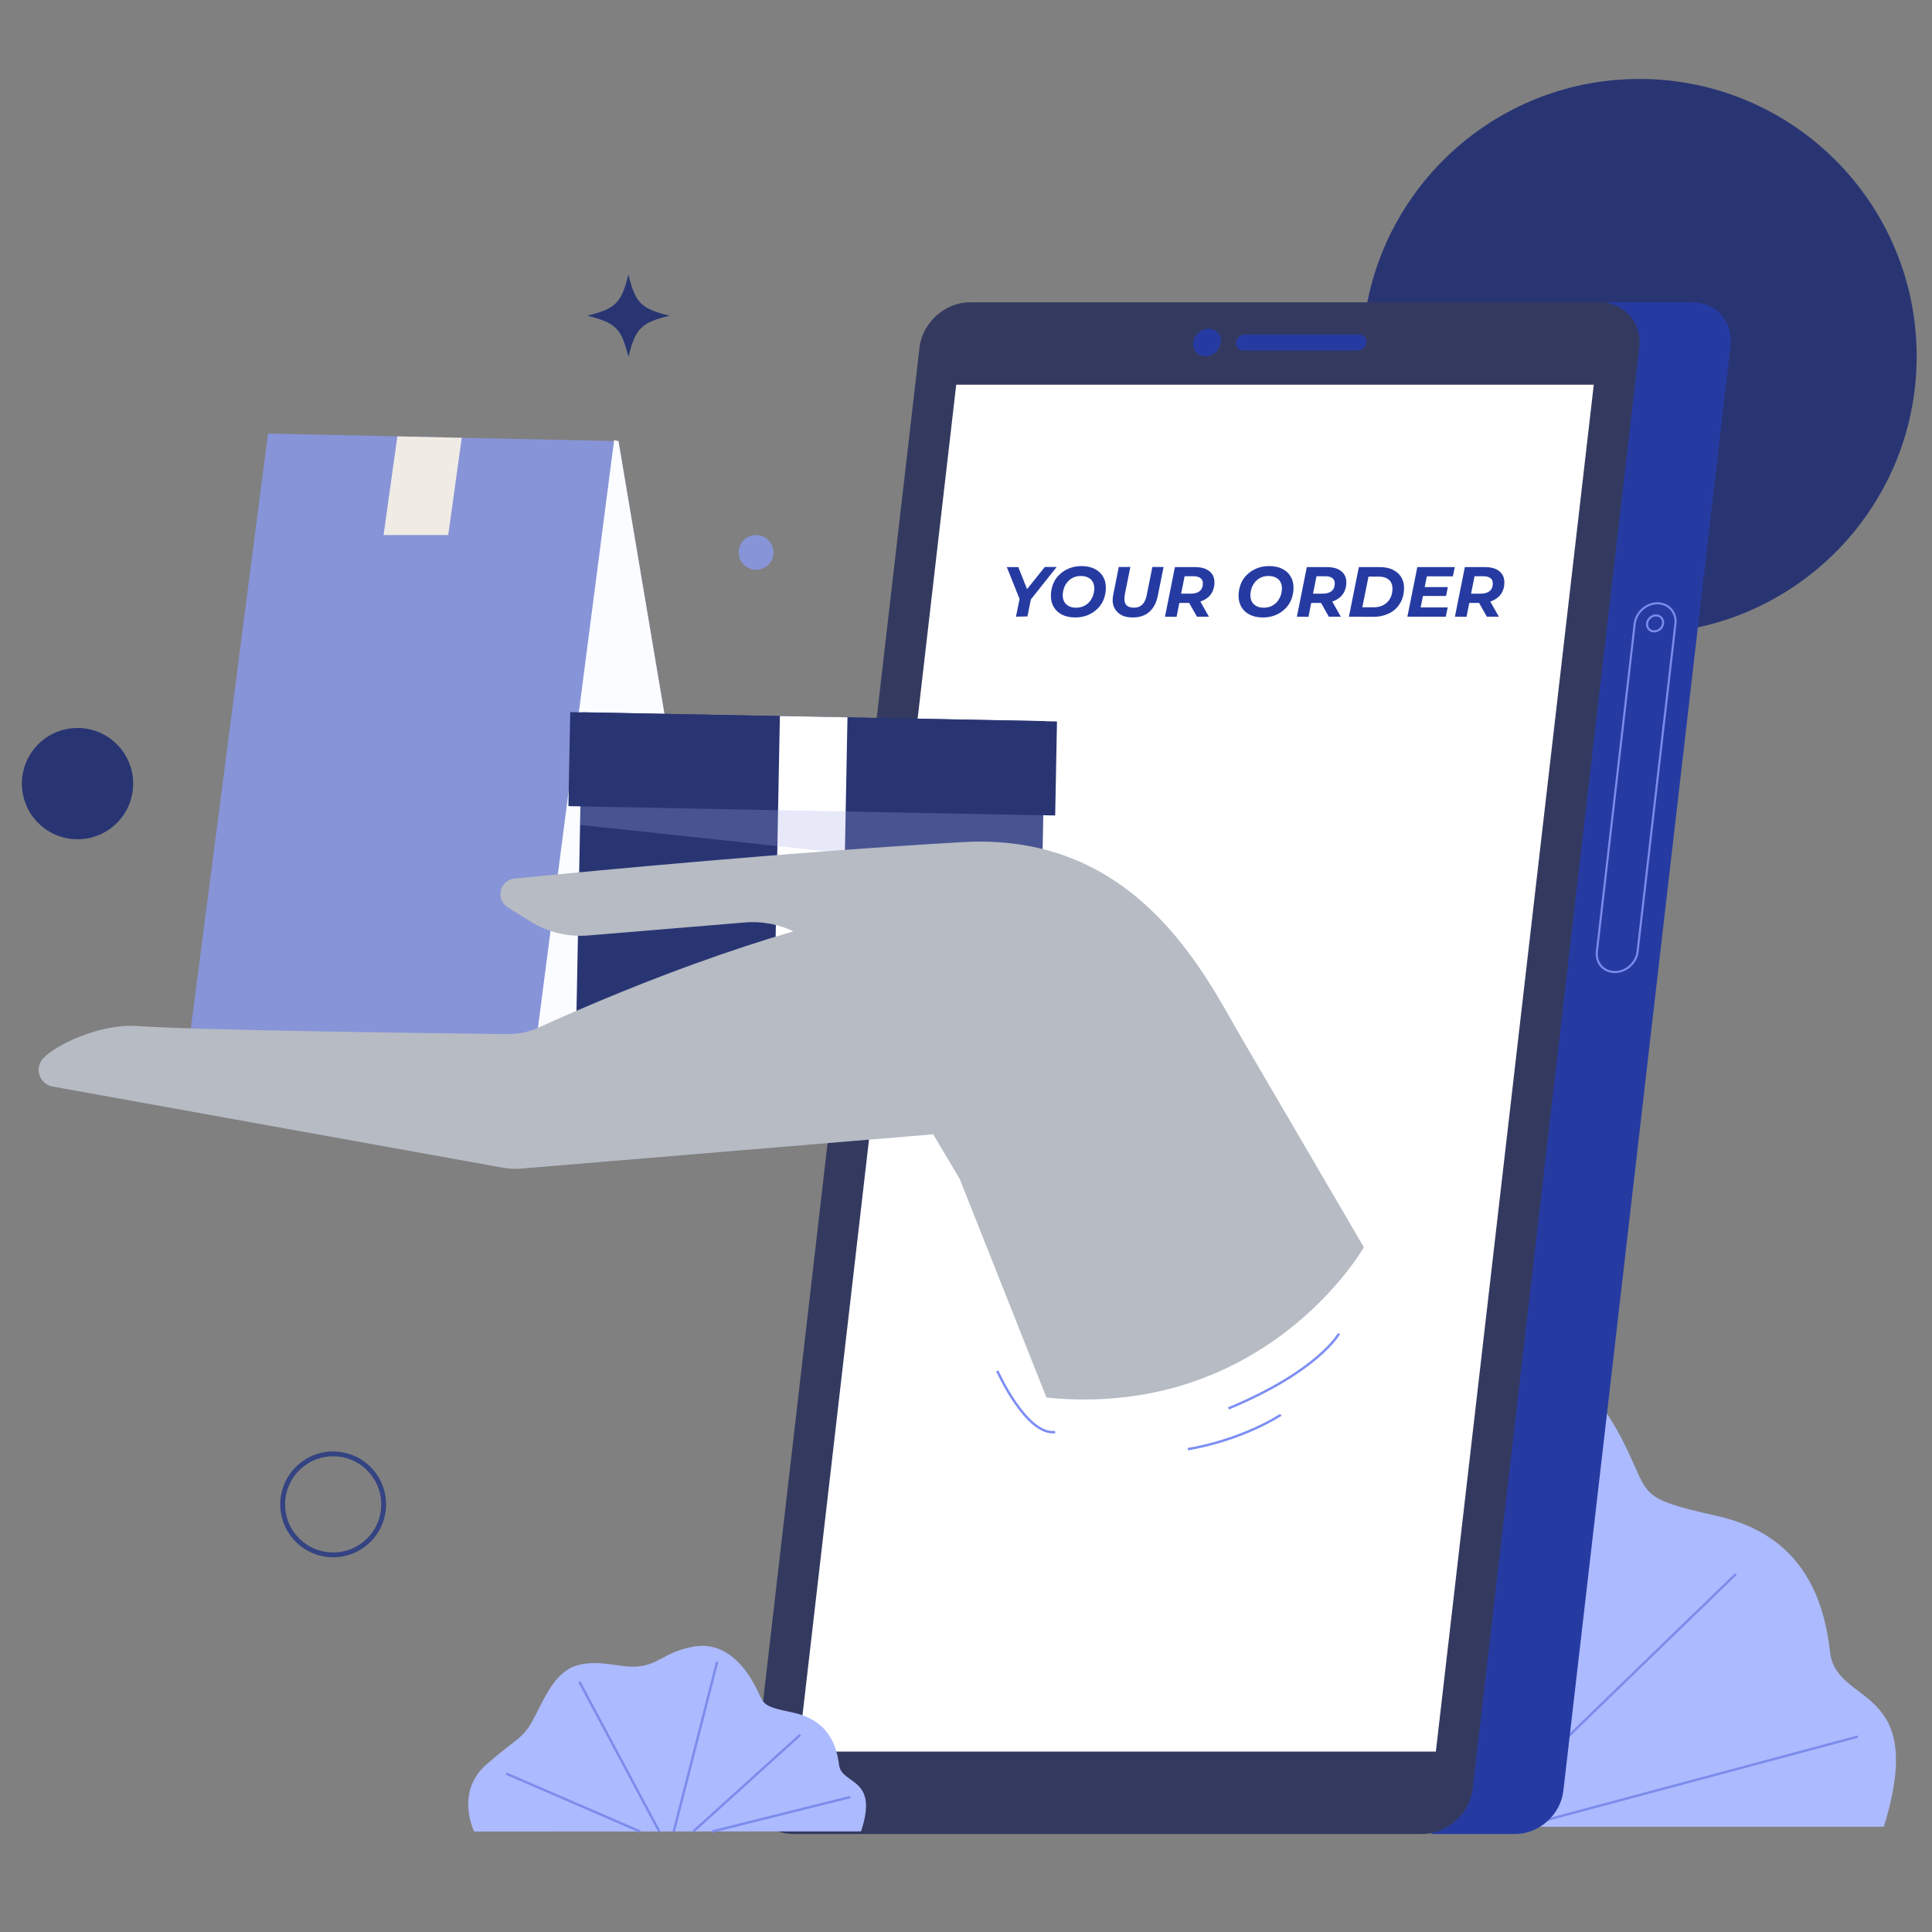 <svg xmlns="http://www.w3.org/2000/svg" enable-background="new 0 0 1500 1500"
    viewBox="0 0 1500 1500" id="Trackyourorder">
    <rect x="0" y="0" width="1500" height="1500" fill="#808080" stroke="none"/>
    <path fill="#acbaff"
        d="M730.6,1418.3c0,0-36.2-79.8,22.6-135.4c58.8-55.5,69.3-50.7,91.1-95.9c21.9-45.2,41.4-95.3,83.6-106.5
    c42.2-11.3,79.5,6,111.9,3.2c40.4-3.5,51.6-30,106.6-40.4c53.1-9.9,90.4,30.7,113,74.3c22.6,43.6,9,44.9,73.7,59.4
    c64.8,14.5,82.8,61.9,87.8,105.9c4.9,42.4,76.3,23.5,41.7,135.4L730.6,1418.3L730.6,1418.3z"
        class="color006b27 svgShape"></path>
    <line x1="1190.5" x2="1108.2" y1="1074" y2="1418.3" fill="none" stroke="#7c8cec"
        stroke-miterlimit="10" stroke-width="1.875" class="colorStrokeffffff svgStroke"></line>
    <line x1="1347.7" x2="1145.2" y1="1222.1" y2="1418.3" fill="none" stroke="#7c8cec"
        stroke-miterlimit="10" stroke-width="1.875" class="colorStrokeffffff svgStroke"></line>
    <line x1="1442.4" x2="1180.9" y1="1348.3" y2="1418.3" fill="none" stroke="#7c8cec"
        stroke-miterlimit="10" stroke-width="1.875" class="colorStrokeffffff svgStroke"></line>
    <line x1="929.5" x2="1081" y1="1114.5" y2="1418.3" fill="none" stroke="#7c8cec"
        stroke-miterlimit="10" stroke-width="1.875" class="colorStrokeffffff svgStroke"></line>
    <line x1="791.2" x2="1044.8" y1="1300.7" y2="1418.3" fill="none" stroke="#7c8cec"
        stroke-miterlimit="10" stroke-width="1.875" class="colorStrokeffffff svgStroke"></line>
    <circle cx="1272.8" cy="276.6" r="215.3" fill="#293573" class="colorffc000 svgShape"></circle>
    <circle cx="258.7" cy="1168" r="39.2" fill="none" stroke="#344382" stroke-miterlimit="10"
        stroke-width="3.75" transform="rotate(-80.781 258.679 1168.016)"
        class="colorStrokeff478b svgStroke"></circle>
    <circle cx="587" cy="428.9" r="13.5" fill="#8794d8" class="colorff4b85 svgShape"></circle>
    <path fill="#263ba2"
        d="M1176.4,1423.9h-65.1l137.4-1189.2h65.1c18.6,0,31.9,15,29.7,33.6l-129.7,1122
        C1211.7,1408.9,1195,1423.9,1176.4,1423.9z"
        class="color006ad3 svgShape"></path>
    <path fill="#343a5f"
        d="M615.7,1423.9h488.5c19.4,0,36.9-15.7,39.2-35.1l129.3-1119c2.3-19.4-11.7-35.1-31.1-35.1H753.1
        c-19.4,0-36.9,15.7-39.2,35.1l-129.3,1119C582.4,1408.2,596.3,1423.9,615.7,1423.9z"
        class="color2e3744 svgShape"></path>
    <polygon fill="#ffffff" points="619.8 1359.9 1114.8 1359.9 1237.4 298.7 742.4 298.7"
        class="colorffffff svgShape"></polygon>
    <path fill="none" stroke="#7c8cec" stroke-miterlimit="10" stroke-width="1.59"
        d="M1253.8,754.7L1253.8,754.7c8.7,0,16.6-7.1,17.6-15.8l29.4-254.7c1-8.7-5.3-15.8-14-15.8l0,0
            c-8.7,0-16.6,7.1-17.6,15.8l-29.4,254.7C1238.8,747.6,1245,754.7,1253.8,754.7z"
        class="colorStrokeffffff svgStroke"></path>
    <path fill="none" stroke="#7c8cec" stroke-miterlimit="10" stroke-width="1.59"
        d="M1278.8,484c-0.4,3.5,2.1,6.2,5.5,6.2s6.6-2.8,6.9-6.2c0.4-3.5-2.1-6.2-5.5-6.2
            C1282.3,477.8,1279.2,480.5,1278.8,484z"
        class="colorStrokeffffff svgStroke"></path>
    <g fill="#a1abe6" class="color000000 svgShape">
        <path fill="#263ba2"
            d="M965.2 272.1h88.8c3.5 0 6.6-2.8 6.9-6.2l0 0c.4-3.5-2.1-6.2-5.5-6.2h-88.8c-3.5 0-6.6 2.8-6.9 6.2l0 0C959.3 269.4 961.7 272.1 965.2 272.1zM926.5 265.9c-.7 5.9 3.5 10.7 9.4 10.7s11.2-4.8 11.9-10.7c.7-5.9-3.5-10.7-9.4-10.7S927.1 260 926.5 265.9z"
            class="color006ad3 svgShape"></path>
    </g>
    <g fill="#a1abe6" class="color000000 svgShape">
        <polygon fill="#8794d8"
            points="560.6 819.8 415.2 817 146.5 811.9 148.2 798.3 208.1 336.6 308.5 338.8 358.5 339.9 476.7 342.4 480.2 342.5 515.9 554.3 528.2 627.5 528.2 627.6 531.9 649.2 535.3 669.6 543.7 719.1 548 745.2 558.3 806"
            class="colorff4b85 svgShape"></polygon>
        <polygon fill="#f0ece5" points="358.5 339.9 348 415.4 297.8 415.4 308.5 338.8"
            class="colorffd7e5 svgShape"></polygon>
        <polygon fill="#fafcff" points="476.8 341.7 415.2 817 560.6 819.8 480.2 342.5"
            class="colorff1f70 svgShape"></polygon>
        <rect width="250.9" height="359.4" x="503.9" y="502.2" fill="#293573"
            transform="rotate(-88.9 629.303 681.902)" class="colorffc000 svgShape"></rect>
        <rect width="73" height="378" x="594.5" y="404" fill="#293573"
            transform="rotate(-88.9 630.994 593.018)" class="colorffc000 svgShape"></rect>
        <rect width="250.9" height="52.5" x="503.9" y="655.7" fill="#ffffff"
            transform="rotate(-88.9 629.284 681.901)" class="colorffffff svgShape"></rect>
        <polygon points="809.1 678.9 450.4 640.5 450.6 626.1 810 633" enable-background="new"
            opacity=".26" fill="#a1abe6" class="color000000 svgShape"></polygon>
        <path fill="#b6bbc4"
            d="M976.3,850.5c5.6-0.5,8.7-6.7,5.7-11.5c-32.2-50.4-80.6-194-234.4-185.2c-130.6,7.5-281.1,21.7-348.1,28.3
        c-11.6,1.1-15.1,16.3-5.2,22.4l17.4,10.9c13.5,8.4,29.3,12.2,45.1,10.9l121.5-10.1c28.1-2.3,55.1,11.5,69.5,35.7L762,943.6
        c1.5,2.5,4.2,3.9,7.1,3.6L976.3,850.5z"
            class="colorff7f72 svgShape"></path>
        <path fill="#b6bbc4"
            d="M417.9 797.9c141.1-63.7 238.5-88 292.7-97.2 28.2-4.8 55.3 13.1 61.9 41l16.7 71.3c7.5 32.2-15.3 63.6-48.2 66.3l-336.6 28c-4.7.4-9.5.2-14.1-.7l-349.4-63c-10.2-1.8-14.4-14.1-7.5-21.8 8.9-9.9 43.5-27.2 73-25.2 49.4 3.4 238.7 5.7 288.5 6.3C402.9 802.8 410.7 801.2 417.9 797.9zM942 768.3l116.9 200.1c0 0-76.1 133.5-246.4 116.7l-67.7-170.6L942 768.3z"
            class="colorff7f72 svgShape"></path>
        <path fill="none" stroke="#7d8ef3" stroke-miterlimit="10" stroke-width="1.875"
            d="M1039.6 1035.4c0 0-15.8 29-85.8 58.1M774.3 1064.4c0 0 22.4 50.1 44.9 47.5M922.2 1125.1c0 0 38-5.4 72.3-26.6"
            class="colorStroke006ad3 svgStroke"></path>
    </g>
    <g fill="#a1abe6" class="color000000 svgShape">
        <path fill="#263ba2"
            d="M788.8 478.8l3.2-15.8 1 5.6-11.3-28.3h8.9l8.6 21.6-5.4 0 17.4-21.7h9.2l-22.5 28.3 3-5.7-3.2 15.8L788.8 478.8 788.8 478.8zM834.8 479.4c-3.9 0-7.2-.7-10.1-2.1-2.8-1.4-5-3.4-6.5-5.9-1.5-2.5-2.3-5.4-2.3-8.7 0-3.3.6-6.3 1.7-9.2 1.1-2.8 2.7-5.3 4.9-7.3 2.1-2.1 4.6-3.7 7.5-4.9 2.9-1.2 6.2-1.8 9.7-1.8 3.9 0 7.2.7 10.1 2.1 2.8 1.4 5 3.4 6.5 5.9 1.5 2.5 2.3 5.4 2.3 8.7 0 3.3-.6 6.3-1.7 9.2-1.1 2.8-2.8 5.3-4.9 7.3-2.1 2.1-4.6 3.7-7.5 4.9C841.6 478.8 838.3 479.4 834.8 479.4zM835.5 471.8c2.2 0 4.1-.4 5.9-1.2 1.7-.8 3.2-1.9 4.4-3.3 1.2-1.4 2.1-3 2.8-4.8.6-1.8 1-3.7 1-5.7 0-1.9-.4-3.6-1.2-5-.8-1.5-2-2.6-3.6-3.4-1.6-.8-3.5-1.2-5.7-1.2-2.2 0-4.1.4-5.8 1.2-1.7.8-3.2 1.9-4.4 3.3-1.2 1.4-2.2 3-2.8 4.8s-1 3.8-1 5.7c0 1.9.4 3.6 1.2 5 .8 1.5 2 2.6 3.6 3.4C831.4 471.5 833.3 471.8 835.5 471.8zM879.4 479.4c-3.8 0-6.9-.7-9.3-2.2-2.5-1.5-4.2-3.5-5.3-6.1s-1.2-5.7-.5-9.3l4.3-21.6h9l-4.3 21.4c-.3 1.7-.4 3.2-.3 4.5.2 1.3.5 2.4 1.1 3.2.6.8 1.4 1.5 2.5 1.9 1.1.4 2.3.6 3.8.6 1.8 0 3.3-.3 4.7-1.1 1.3-.7 2.4-1.8 3.3-3.3.9-1.5 1.6-3.5 2-5.8l4.3-21.4h8.7l-4.4 21.9c-1.1 5.7-3.3 10-6.6 12.9C889.1 478 884.7 479.4 879.4 479.4zM904.5 478.8l7.7-38.5h15.7c4.8 0 8.5 1.1 11.1 3.2 2.6 2.1 3.9 5 3.9 8.8 0 3.2-.8 6-2.3 8.4-1.5 2.4-3.7 4.2-6.5 5.5-2.8 1.3-6.1 1.9-9.9 1.9h-12.5l4.7-3.9-2.9 14.7L904.5 478.8 904.5 478.8zM916.2 465.1l-3.1-4.2h11.5c3 0 5.3-.7 6.9-2 1.6-1.4 2.4-3.3 2.4-5.9 0-1.9-.6-3.3-1.9-4.2s-3-1.4-5.3-1.4h-10.8l4.7-4.4L916.2 465.1zM929.3 478.8l-7.9-14h9.3l7.9 14H929.3zM980.5 479.4c-3.9 0-7.2-.7-10.1-2.1-2.8-1.4-5-3.4-6.5-5.9-1.5-2.5-2.3-5.4-2.3-8.7 0-3.3.6-6.3 1.7-9.2 1.1-2.8 2.7-5.3 4.9-7.3 2.1-2.1 4.6-3.7 7.5-4.9 2.9-1.2 6.2-1.8 9.7-1.8 3.9 0 7.2.7 10.1 2.1 2.8 1.4 5 3.4 6.5 5.9 1.5 2.5 2.3 5.4 2.3 8.7 0 3.3-.6 6.3-1.7 9.2-1.1 2.8-2.8 5.3-4.9 7.3-2.1 2.1-4.6 3.7-7.5 4.9C987.3 478.8 984 479.4 980.5 479.4zM981.2 471.8c2.2 0 4.1-.4 5.9-1.2 1.7-.8 3.2-1.9 4.4-3.3 1.2-1.4 2.1-3 2.8-4.8.6-1.8 1-3.7 1-5.7 0-1.9-.4-3.6-1.2-5-.8-1.5-2-2.6-3.6-3.4-1.6-.8-3.5-1.2-5.7-1.2-2.2 0-4.1.4-5.8 1.2-1.7.8-3.2 1.9-4.4 3.3-1.2 1.4-2.2 3-2.8 4.8-.6 1.8-1 3.8-1 5.7 0 1.9.4 3.6 1.2 5 .8 1.5 2 2.6 3.6 3.4C977.1 471.5 979 471.8 981.2 471.8zM1006.9 478.8l7.7-38.5h15.7c4.8 0 8.5 1.1 11.1 3.2 2.6 2.1 3.9 5 3.9 8.8 0 3.2-.8 6-2.3 8.4-1.5 2.4-3.7 4.2-6.5 5.5-2.8 1.3-6.1 1.9-9.9 1.9h-12.5l4.7-3.9-2.9 14.7L1006.9 478.8 1006.9 478.8zM1018.6 465.1l-3.1-4.2h11.5c3 0 5.3-.7 6.9-2 1.6-1.4 2.4-3.3 2.4-5.9 0-1.9-.6-3.3-1.9-4.2-1.3-.9-3-1.4-5.3-1.4h-10.8l4.7-4.4L1018.6 465.1zM1031.7 478.8l-7.9-14h9.3l7.9 14H1031.7zM1047.3 478.8l7.7-38.5h16.1c4 0 7.4.6 10.2 2s5 3.2 6.5 5.6c1.5 2.4 2.3 5.3 2.3 8.6 0 3.4-.6 6.5-1.7 9.2-1.2 2.7-2.8 5.1-4.9 7.1-2.1 2-4.7 3.5-7.6 4.5-2.9 1.1-6.2 1.6-9.7 1.6L1047.3 478.8 1047.3 478.8zM1057.7 471.5h8.7c3.1 0 5.8-.6 8-1.9s3.9-3 5-5.2c1.2-2.2 1.7-4.7 1.7-7.5 0-1.9-.4-3.5-1.2-4.9-.8-1.4-2-2.4-3.6-3.2-1.7-.8-3.6-1.1-6.1-1.1h-7.7L1057.7 471.5zM1103 471.6h21l-1.5 7.2h-29.8l7.7-38.5h29.1l-1.5 7.2h-20.2L1103 471.6zM1105.6 455.8h18.5l-1.4 6.9h-18.5L1105.6 455.8zM1129.6 478.8l7.7-38.5h15.7c4.8 0 8.5 1.1 11.1 3.2 2.6 2.1 3.9 5 3.9 8.8 0 3.2-.8 6-2.3 8.4-1.5 2.4-3.7 4.2-6.5 5.5-2.8 1.3-6.1 1.9-9.9 1.9h-12.5l4.7-3.9-2.9 14.7L1129.6 478.8 1129.6 478.8zM1141.3 465.1l-3.1-4.2h11.5c3 0 5.3-.7 6.9-2 1.6-1.4 2.4-3.3 2.4-5.9 0-1.9-.6-3.3-1.9-4.2s-3-1.4-5.3-1.4H1141l4.7-4.4L1141.3 465.1zM1154.4 478.8l-7.9-14h9.3l7.9 14H1154.4z"
            class="color006ad3 svgShape"></path>
    </g>
    <circle cx="60.2" cy="608.4" r="43.2" fill="#293573" class="colorffc000 svgShape"></circle>
    <path fill="#293573"
        d="M519.9,245.1c-22.1,5.4-26.5,9.8-32,32c-5.4-22.1-9.8-26.5-32-32c22.1-5.4,26.5-9.8,32-32
C493.3,235.3,497.7,239.7,519.9,245.1z"
        class="colorffc000 svgShape"></path>
    <g fill="#a1abe6" class="color000000 svgShape">
        <path fill="#acbaff"
            d="M368.1,1422c0,0-14.9-30.6,9.3-51.8c24.1-21.3,28.4-19.4,37.4-36.7c9-17.3,17-36.5,34.3-40.8
    c17.3-4.3,32.6,2.3,45.9,1.2c16.5-1.4,21.2-11.5,43.7-15.5c21.8-3.8,37.1,11.7,46.4,28.4s3.7,17.2,30.3,22.8
    c26.6,5.6,33.9,23.7,36,40.5c2,16.2,31.3,9,17.1,51.8L368.1,1422L368.1,1422z"
            class="color006b27 svgShape"></path>
        <line x1="556.8" x2="523.1" y1="1290.2" y2="1422" fill="none" stroke="#7c8cec"
            stroke-miterlimit="10" stroke-width="1.875" class="colorStrokeffffff svgStroke"></line>
        <line x1="621.3" x2="538.2" y1="1346.9" y2="1422" fill="none" stroke="#7c8cec"
            stroke-miterlimit="10" stroke-width="1.875" class="colorStrokeffffff svgStroke"></line>
        <line x1="660.2" x2="552.9" y1="1395.2" y2="1422" fill="none" stroke="#7c8cec"
            stroke-miterlimit="10" stroke-width="1.875" class="colorStrokeffffff svgStroke"></line>
        <line x1="449.8" x2="511.9" y1="1305.7" y2="1422" fill="none" stroke="#7c8cec"
            stroke-miterlimit="10" stroke-width="1.875" class="colorStrokeffffff svgStroke"></line>
        <line x1="393" x2="497" y1="1377" y2="1422" fill="none" stroke="#7c8cec"
            stroke-miterlimit="10" stroke-width="1.875" class="colorStrokeffffff svgStroke"></line>
    </g>
</svg>